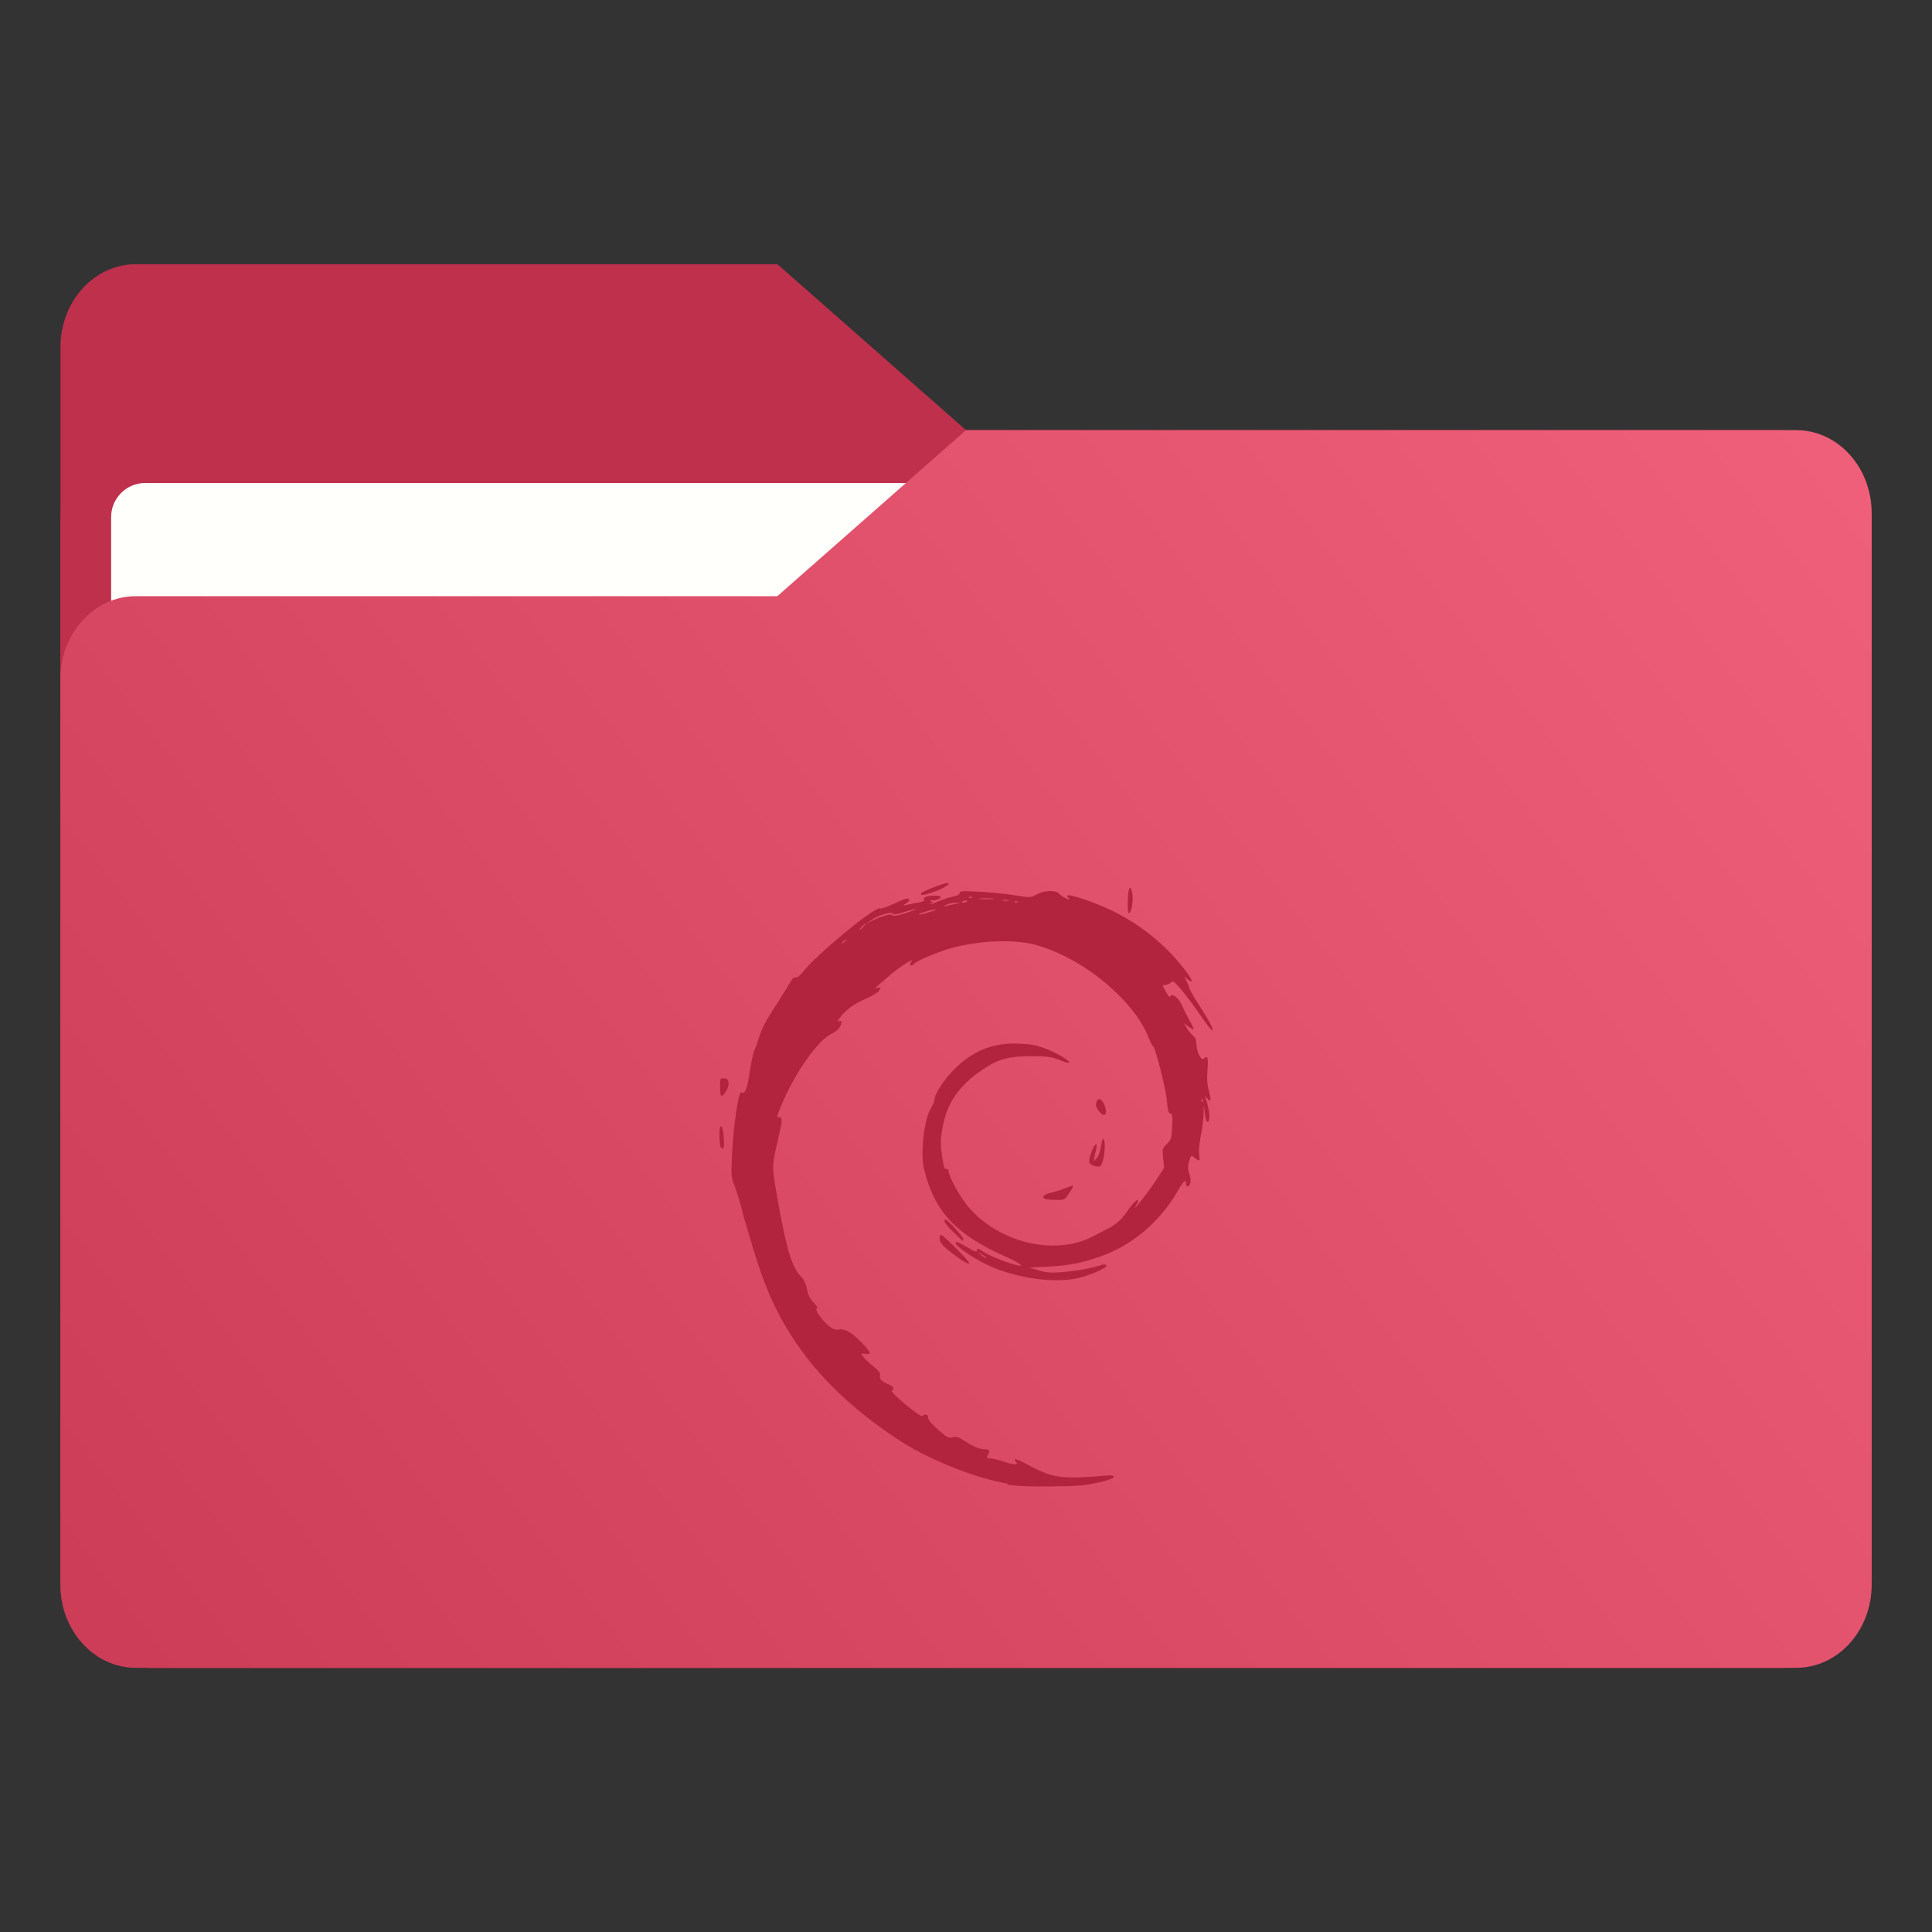 <?xml version="1.0" encoding="UTF-8" standalone="no"?>
<svg
   version="1.1"
   viewBox="0 0 64 64"
   id="svg7"
   sodipodi:docname="folder-deb.svg"
   inkscape:version="1.4 (e7c3feb100, 2024-10-09)"
   xmlns:inkscape="http://www.inkscape.org/namespaces/inkscape"
   xmlns:sodipodi="http://sodipodi.sourceforge.net/DTD/sodipodi-0.dtd"
   xmlns:xlink="http://www.w3.org/1999/xlink"
   xmlns="http://www.w3.org/2000/svg"
   xmlns:svg="http://www.w3.org/2000/svg">
  <rect x="0" y="0" width="64" height="64" fill="#333333" stroke="none"/>
  <sodipodi:namedview
     id="namedview7"
     pagecolor="#505050"
     bordercolor="#eeeeee"
     borderopacity="1"
     inkscape:showpageshadow="0"
     inkscape:pageopacity="0"
     inkscape:pagecheckerboard="0"
     inkscape:deskcolor="#505050"
     inkscape:zoom="4.1321553"
     inkscape:cx="39.930735"
     inkscape:cy="40.17274"
     inkscape:window-width="2560"
     inkscape:window-height="1411"
     inkscape:window-x="0"
     inkscape:window-y="0"
     inkscape:window-maximized="1"
     inkscape:current-layer="svg7" />
  <defs
     id="defs2">
    <linearGradient
       id="linearGradient14"
       x1="100"
       x2="133.19"
       y1="17.453"
       y2="51.606"
       gradientTransform="matrix(2.295,0,0,2.295,-262.41,-67.465)"
       gradientUnits="userSpaceOnUse">
      <stop
         stop-color="#bf7474"
         offset="0"
         id="stop13"
         style="stop-color:#fffdfd;stop-opacity:1" />
      <stop
         stop-color="#be4c63"
         offset="1"
         id="stop14"
         style="stop-color:#fed0cf;stop-opacity:1" />
    </linearGradient>
    <style
       id="current-color-scheme"
       type="text/css">.ColorScheme-Text {
        color:#232629;
      }
      .ColorScheme-Highlight {
        color:#3daee9;
      }</style>
    <linearGradient
       id="a"
       x1="445.28"
       x2="445.28"
       y1="179.28"
       y2="200.07"
       gradientTransform="matrix(1.472,0,0,1.443,-548.041,-239.75)"
       gradientUnits="userSpaceOnUse">
      <stop
         stop-opacity=".15"
         offset="0"
         id="stop1" />
      <stop
         stop-opacity="0"
         offset="1"
         id="stop2" />
    </linearGradient>
    <filter
       color-interpolation-filters="sRGB"
       height="1.026"
       width="1.022"
       y="-0.013"
       x="-0.011"
       id="filter1733">
      <feGaussianBlur
         id="feGaussianBlur869"
         stdDeviation="0.073" />
    </filter>
    <linearGradient
       gradientUnits="userSpaceOnUse"
       gradientTransform="matrix(0.265,0,0,0.265,-0.794,-39.158)"
       y2="166"
       y1="155"
       x2="25"
       x1="25"
       id="linearGradient1387">
      <stop
         id="stop850"
         offset="0"
         stop-color="#3296d7"
         style="stop-color:#e25378;stop-opacity:1" />
      <stop
         id="stop852"
         offset="1"
         stop-color="#0a7db4"
         style="stop-color:#b94462;stop-opacity:1" />
    </linearGradient>
    <filter
       color-interpolation-filters="sRGB"
       height="1.297"
       width="1.03"
       y="-0.148"
       x="-0.015"
       id="filter935">
      <feGaussianBlur
         id="feGaussianBlur872"
         stdDeviation="0.098" />
    </filter>
    <linearGradient
       gradientUnits="userSpaceOnUse"
       gradientTransform="matrix(0.265,0,0,0.265,-0.794,-39.158)"
       y2="185"
       y1="185"
       x2="65"
       x1="5"
       id="linearGradient1401">
      <stop
         id="stop855"
         offset="0"
         stop-color="#3492cb"
         style="stop-color:#b94462;stop-opacity:1" />
      <stop
         id="stop857"
         offset=".084"
         stop-color="#6ec8fa"
         style="stop-color:#e5547a;stop-opacity:1" />
      <stop
         id="stop859"
         offset=".912"
         stop-color="#6ec8fa"
         style="stop-color:#e6547a;stop-opacity:1" />
      <stop
         id="stop861"
         offset="1"
         stop-color="#3492cb"
         style="stop-color:#b94462;stop-opacity:1" />
    </linearGradient>
    <linearGradient
       gradientUnits="userSpaceOnUse"
       gradientTransform="matrix(0.182,0,0,0.41,9.2,-451.88)"
       y2="1140.2"
       y1="1138.4"
       x2="-9.617"
       x1="-9.617"
       id="linearGradient1438">
      <stop
         id="stop864"
         offset="0"
         stop-opacity="0"
         stop-color="#1482be"
         style="stop-color:#c44869;stop-opacity:0;" />
      <stop
         id="stop866"
         offset="1"
         stop-color="#1482be"
         style="stop-color:#b44262;stop-opacity:1;" />
    </linearGradient>
    <linearGradient
       id="linearGradient1911-3-3"
       x1="25.085"
       x2="25.085"
       y1="24.031"
       y2="26.412"
       gradientTransform="matrix(3.78,0,0,3.78,9.702,-80.825)"
       gradientUnits="userSpaceOnUse">
      <stop
         stop-color="#892a3c"
         offset="0"
         id="stop5" />
      <stop
         stop-color="#732332"
         offset="1"
         id="stop6" />
    </linearGradient>
    <linearGradient
       id="linearGradient1951-6-6"
       x1="100"
       x2="133.19"
       y1="17.453"
       y2="51.606"
       gradientTransform="matrix(2.295,0,0,2.295,-262.41,-67.465)"
       gradientUnits="userSpaceOnUse">
      <stop
         stop-color="#bf7474"
         offset="0"
         id="stop7" />
      <stop
         stop-color="#be4c63"
         offset="1"
         id="stop8" />
    </linearGradient>
    <linearGradient
       id="linearGradient11110-7-5"
       x1="0.529"
       x2="16.404"
       y1="5.381"
       y2="5.381"
       gradientTransform="matrix(8.673,0,0,8.673,-88.013,-66.291)"
       gradientUnits="userSpaceOnUse">
      <stop
         stop-color="#fff"
         offset="0"
         id="stop9" />
      <stop
         stop-color="#fff"
         stop-opacity="0"
         offset="1"
         id="stop10" />
    </linearGradient>
    <linearGradient
       id="linearGradient29077-6"
       x1="0.529"
       x2="16.404"
       y1="14.179"
       y2="14.179"
       gradientTransform="matrix(8.673,0,0,8.673,-88.013,-66.426)"
       gradientUnits="userSpaceOnUse">
      <stop
         stop-color="#4e1822"
         offset="0"
         id="stop11" />
      <stop
         stop-color="#4e1821"
         offset="1"
         id="stop12" />
    </linearGradient>
    <linearGradient
       id="linearGradient947"
       x1="-16.14"
       x2="-1.07"
       y1="-55.616"
       y2="-44.835"
       gradientTransform="matrix(1,0,0,1.1,16.669,62.435)"
       gradientUnits="userSpaceOnUse">
      <stop
         stop-color="#d73232"
         offset="0"
         id="stop6-3" />
      <stop
         stop-color="#eb4646"
         offset="1"
         id="stop7-6" />
    </linearGradient>
    <linearGradient
       inkscape:collect="always"
       xlink:href="#linearGradient947"
       id="linearGradient8-3"
       gradientUnits="userSpaceOnUse"
       gradientTransform="matrix(1,0,0,1.1,16.669,62.435)"
       x1="-16.14"
       y1="-55.616"
       x2="-1.07"
       y2="-44.835" />
    <linearGradient
       inkscape:collect="always"
       xlink:href="#linearGradient1"
       id="linearGradient4"
       x1="2.003"
       y1="55.251"
       x2="61.519"
       y2="9.412"
       gradientUnits="userSpaceOnUse"
       gradientTransform="translate(-7,-21.749)" />
    <linearGradient
       id="linearGradient1"
       inkscape:collect="always">
      <stop
         style="stop-color:#cc3c57;stop-opacity:1;"
         offset="0"
         id="stop3" />
      <stop
         style="stop-color:#f2617b;stop-opacity:1;"
         offset="1"
         id="stop4" />
    </linearGradient>
  </defs>
  <g
     id="g1"
     transform="translate(7,21.749)">
    <g
       transform="matrix(3.78,0,0,3.78,-6.997,-23.5)"
       id="g18-5">
      <g
         transform="matrix(1,0,0,1.1,16.669,63.956)"
         fill="url(#linearGradient947)"
         stroke-width="0.661"
         id="g17-3"
         style="fill:url(#linearGradient8-3)">
        <path
           d="m -8.203,-51.317 h -7.937 v -3.638 c 0,-0.365 0.296,-0.661 0.661,-0.661 h 5.622 l 1.654,1.323 z"
           fill="url(#linearGradient947)"
           id="path16-5"
           style="fill:#be304c;fill-opacity:1" />
      </g>
      <rect
         x="0.529"
         y="4.233"
         width="15.874"
         height="10.848"
         ry="0.794"
         fill="url(#linearGradient1006)"
         id="rect17-6"
         style="fill:#be304c;fill-opacity:1" />
      <rect
         x="0.973"
         y="4.696"
         width="14.987"
         height="9.922"
         ry="0.299"
         fill="#fffffc"
         id="rect18-2" />
    </g>
    <path
       d="M 52.5,-7.5 H 25 l -6.25,5.5 H -2.5 C -3.881,-2 -5,-0.769 -5,0.75 v 30 c 0,1.519 1.119,2.75 2.5,2.75 h 55.001 c 1.381,0 2.5,-1.231 2.5,-2.75 v -35.5 c 0,-1.519 -1.119,-2.75 -2.5,-2.75 z"
       fill="url(#linearGradient1064)"
       stroke-width="2.622"
       id="path18-9"
       style="fill:url(#linearGradient4);fill-opacity:1" />
  </g>
  <path
     d="m 33.37,49.146 c -1.09,-0.182 -2.634,-0.818 -3.543,-1.408 -2.089,-1.363 -3.457,-2.878 -4.302,-4.77 -0.273,-0.636 -0.434,-1.09 -0.908,-2.725 -0.091,-0.409 -0.245,-0.867 -0.302,-1.01 -0.096,-0.241 -0.1,-0.322 -0.058,-1.125 0.04,-0.727 0.182,-1.817 0.273,-1.904 0.013,-0.021 0.045,-0.026 0.07,-0.011 0.085,0.051 0.164,-0.184 0.242,-0.718 0.043,-0.293 0.109,-0.6 0.148,-0.683 0.039,-0.082 0.105,-0.265 0.147,-0.405 0.096,-0.322 0.228,-0.57 0.634,-1.195 0.179,-0.275 0.364,-0.575 0.413,-0.666 0.057,-0.107 0.119,-0.16 0.176,-0.149 0.055,0.01 0.146,-0.059 0.241,-0.184 0.413,-0.545 2.359,-2.154 2.539,-2.099 0.049,0.015 0.254,-0.053 0.456,-0.15 0.365,-0.176 0.526,-0.217 0.526,-0.133 0,0.024 -0.053,0.079 -0.117,0.122 -0.113,0.075 -0.111,0.077 0.065,0.036 0.1,-0.023 0.269,-0.057 0.375,-0.074 0.131,-0.021 0.184,-0.053 0.166,-0.098 -0.016,-0.04 0.022,-0.079 0.094,-0.097 0.179,-0.046 0.459,-0.039 0.459,0.012 0,0.061 -0.16,0.123 -0.287,0.111 -0.086,-0.008 -0.091,-9.23e-4 -0.026,0.042 0.064,0.043 0.065,0.052 0.004,0.052 -0.041,4.18e-4 -0.06,0.014 -0.044,0.029 0.016,0.016 0.125,-0.018 0.241,-0.075 0.116,-0.057 0.33,-0.128 0.474,-0.158 0.178,-0.037 0.262,-0.079 0.262,-0.131 0,-0.067 0.083,-0.073 0.638,-0.044 0.351,0.018 0.881,0.071 1.177,0.117 0.539,0.084 0.539,0.084 0.74,-0.027 0.241,-0.133 0.628,-0.15 0.73,-0.033 0.037,0.043 0.14,0.114 0.228,0.158 0.144,0.071 0.153,0.071 0.092,9.23e-4 -0.115,-0.133 -7.7e-4,-0.13 0.445,0.013 1.436,0.461 2.606,1.283 3.475,2.44 0.206,0.274 0.218,0.398 0.023,0.231 l -0.112,-0.096 0.085,0.16 c 0.047,0.088 0.085,0.187 0.085,0.22 0,0.033 0.138,0.276 0.307,0.54 0.38,0.595 0.487,0.796 0.461,0.869 -0.011,0.032 -0.179,-0.178 -0.374,-0.466 -0.195,-0.288 -0.484,-0.675 -0.641,-0.862 -0.235,-0.278 -0.297,-0.325 -0.345,-0.266 -0.032,0.04 -0.111,0.079 -0.175,0.088 l -0.116,0.016 0.115,0.216 c 0.063,0.119 0.123,0.192 0.133,0.163 0.055,-0.158 0.31,0.05 0.426,0.346 0.038,0.096 0.138,0.294 0.222,0.441 0.085,0.146 0.143,0.276 0.13,0.288 -0.013,0.013 -0.09,-0.028 -0.172,-0.089 l -0.148,-0.112 0.101,0.166 c 0.056,0.091 0.148,0.203 0.206,0.248 0.072,0.057 0.107,0.146 0.11,0.284 0.007,0.256 0.159,0.559 0.242,0.479 0.129,-0.124 0.156,-0.047 0.124,0.36 -0.024,0.3 -0.011,0.497 0.046,0.707 0.086,0.318 0.068,0.397 -0.059,0.248 -0.08,-0.095 -0.081,-0.095 -0.045,0.004 0.077,0.211 0.135,0.526 0.119,0.649 -0.03,0.231 -0.12,0.135 -0.151,-0.161 l -0.03,-0.288 -0.009,0.307 c -0.004,0.169 -0.046,0.495 -0.092,0.725 -0.046,0.232 -0.07,0.514 -0.053,0.633 0.032,0.225 0.009,0.234 -0.187,0.072 -0.08,-0.066 -0.093,-0.052 -0.148,0.143 -0.046,0.164 -0.046,0.258 0.002,0.395 0.034,0.099 0.054,0.233 0.044,0.298 -0.023,0.15 -0.148,0.197 -0.148,0.055 0,-0.178 -0.071,-0.115 -0.287,0.257 -0.583,1.005 -1.506,1.782 -2.55,2.149 -0.616,0.216 -1.029,0.296 -1.723,0.335 l -0.625,0.034 0.309,0.091 c 0.249,0.074 0.395,0.085 0.756,0.057 0.472,-0.037 1.026,-0.135 1.277,-0.226 0.1,-0.037 0.168,-0.038 0.203,-0.005 0.082,0.078 -0.644,0.387 -1.075,0.456 -0.733,0.119 -1.714,-0.01 -2.58,-0.338 -0.588,-0.223 -1.46,-0.803 -1.326,-0.882 0.025,-0.015 0.191,0.061 0.369,0.168 0.227,0.138 0.323,0.174 0.323,0.122 0,-0.098 0.033,-0.093 0.214,0.03 0.163,0.111 0.663,0.318 1.024,0.422 0.393,0.114 0.241,-0.024 -0.287,-0.26 -1.667,-0.746 -2.359,-1.492 -2.704,-2.914 -0.126,-0.522 0.009,-1.666 0.24,-2.024 0.058,-0.091 0.106,-0.202 0.106,-0.248 0,-0.198 0.344,-0.722 0.698,-1.061 0.623,-0.597 1.27,-0.846 2.11,-0.809 0.406,0.018 0.58,0.052 0.918,0.181 0.383,0.147 0.866,0.453 0.718,0.456 -0.035,7.35e-4 -0.187,-0.048 -0.339,-0.109 -0.23,-0.092 -0.378,-0.111 -0.901,-0.113 -0.734,-0.003 -1.093,0.097 -1.615,0.45 -0.741,0.5 -1.153,1.076 -1.298,1.816 -0.098,0.496 -0.101,0.634 -0.024,1.126 0.044,0.284 0.075,0.367 0.13,0.347 0.046,-0.017 0.072,0.008 0.072,0.069 0,0.176 0.399,0.889 0.675,1.208 0.666,0.768 1.742,1.257 2.764,1.257 0.53,0 0.959,-0.098 1.353,-0.308 0.158,-0.085 0.358,-0.188 0.444,-0.23 0.303,-0.148 0.492,-0.316 0.712,-0.637 0.122,-0.179 0.255,-0.325 0.295,-0.325 0.059,0 0.057,0.026 -0.014,0.138 -0.233,0.368 0.313,-0.301 0.596,-0.731 l 0.317,-0.481 -0.034,-0.316 c -0.033,-0.304 -0.028,-0.322 0.123,-0.475 0.146,-0.147 0.159,-0.19 0.176,-0.583 0.015,-0.352 0.004,-0.425 -0.06,-0.425 -0.06,-3.44e-4 -0.086,-0.093 -0.112,-0.401 -0.034,-0.407 -0.38,-1.777 -0.46,-1.824 -0.024,-0.014 -0.092,-0.146 -0.15,-0.293 -0.196,-0.495 -0.539,-0.97 -1.075,-1.489 -0.771,-0.746 -1.742,-1.321 -2.659,-1.577 -0.78,-0.217 -2.105,-0.138 -3.048,0.181 -0.46,0.156 -0.914,0.363 -0.991,0.451 -0.035,0.04 -0.085,0.06 -0.112,0.044 -0.028,-0.017 -0.02,-0.062 0.018,-0.107 0.174,-0.201 -0.403,0.167 -0.774,0.494 -0.224,0.198 -0.416,0.365 -0.426,0.373 -0.01,0.007 0.034,3.46e-4 0.097,-0.016 0.106,-0.026 0.11,-0.019 0.053,0.083 -0.037,0.066 -0.228,0.184 -0.462,0.286 -0.393,0.171 -0.648,0.359 -0.85,0.629 -0.081,0.108 -0.085,0.131 -0.022,0.107 0.045,-0.017 0.082,-0.006 0.082,0.023 0,0.143 -0.135,0.302 -0.335,0.396 -0.444,0.207 -1.223,1.312 -1.641,2.326 -0.186,0.452 -0.183,0.436 -0.082,0.436 0.107,0 0.099,0.116 -0.047,0.741 -0.213,0.909 -0.214,0.88 0.019,2.16 0.283,1.559 0.449,2.08 0.763,2.402 0.074,0.076 0.145,0.237 0.177,0.398 0.038,0.193 0.102,0.321 0.222,0.442 0.109,0.111 0.146,0.178 0.104,0.193 -0.082,0.029 0.176,0.398 0.411,0.588 0.118,0.096 0.206,0.128 0.301,0.11 0.208,-0.038 0.42,0.077 0.746,0.405 0.339,0.341 0.373,0.433 0.149,0.401 -0.145,-0.02 -0.148,-0.017 -0.077,0.088 0.041,0.06 0.192,0.204 0.335,0.32 0.202,0.163 0.254,0.234 0.228,0.31 -0.036,0.11 0.067,0.213 0.302,0.299 0.146,0.053 0.193,0.169 0.083,0.204 -0.033,0.011 0.172,0.213 0.456,0.45 0.32,0.267 0.535,0.414 0.566,0.385 0.081,-0.075 0.185,-0.053 0.187,0.041 0.002,0.102 0.094,0.21 0.425,0.497 0.209,0.181 0.261,0.204 0.389,0.17 0.117,-0.031 0.191,-0.011 0.356,0.096 0.33,0.214 0.53,0.299 0.701,0.299 0.168,0 0.192,0.046 0.105,0.203 -0.046,0.083 -0.036,0.097 0.07,0.097 0.068,0 0.26,0.045 0.427,0.1 0.379,0.125 0.537,0.134 0.442,0.024 -0.14,-0.162 0.008,-0.118 0.51,0.152 0.7,0.377 1.054,0.42 2.449,0.298 0.206,-0.018 0.274,-0.007 0.274,0.043 0,0.043 -0.179,0.109 -0.508,0.185 -0.432,0.1 -0.663,0.12 -1.55,0.13 -0.699,0.008 -1.176,-0.01 -1.45,-0.055 z M 32.658,41.65 c 0,-0.011 -0.064,-0.057 -0.143,-0.103 l -0.143,-0.084 0.123,0.103 c 0.12,0.1 0.164,0.123 0.164,0.084 z m 7.174,-5.241 c -0.017,-0.04 -0.029,-0.028 -0.031,0.03 -0.002,0.053 0.01,0.082 0.027,0.066 0.017,-0.017 0.019,-0.06 0.003,-0.096 z M 28.007,31.164 c 0.065,-0.079 0.063,-0.081 -0.02,-0.019 -0.05,0.038 -0.091,0.077 -0.091,0.087 0,0.041 0.043,0.015 0.111,-0.069 z m 0.593,-0.463 c 0.052,-0.055 0.083,-0.1 0.068,-0.1 -0.014,0 -0.069,0.045 -0.12,0.1 -0.052,0.055 -0.083,0.1 -0.068,0.1 0.014,0 0.069,-0.045 0.12,-0.1 z m 0.656,-0.352 c 0.172,-0.056 0.269,-0.066 0.306,-0.031 0.036,0.035 0.171,0.014 0.421,-0.065 0.202,-0.064 0.358,-0.125 0.347,-0.135 -0.011,-0.011 -0.178,0.031 -0.37,0.092 -0.264,0.085 -0.359,0.097 -0.388,0.051 -0.05,-0.077 -0.524,0.075 -0.728,0.234 l -0.139,0.108 0.15,-0.086 c 0.082,-0.047 0.263,-0.123 0.402,-0.168 z m 1.502,-0.127 c 0.151,-0.043 0.266,-0.087 0.255,-0.098 -0.024,-0.023 -0.563,0.125 -0.563,0.155 0,0.03 0.004,0.03 0.308,-0.057 z m 0.864,-0.273 0.208,-0.037 -0.182,-0.004 c -0.1,-0.003 -0.241,0.03 -0.313,0.072 -0.084,0.05 -0.094,0.064 -0.026,0.041 0.057,-0.02 0.198,-0.052 0.313,-0.072 z m 0.414,-0.094 c 0.016,-0.025 -0.018,-0.034 -0.075,-0.019 -0.122,0.031 -0.137,0.065 -0.029,0.065 0.041,0 0.088,-0.02 0.104,-0.045 z m 1.682,0.015 c -0.017,-0.017 -0.062,-0.018 -0.1,-0.004 -0.042,0.016 -0.029,0.028 0.032,0.03 0.055,0.002 0.086,-0.01 0.068,-0.026 z m -0.312,-0.054 c -0.05,-0.013 -0.132,-0.013 -0.182,0 -0.05,0.013 -0.009,0.023 0.091,0.023 0.1,0 0.141,-0.01 0.091,-0.023 z M 32.887,29.765 c -0.107,-0.011 -0.294,-0.011 -0.417,-3.27e-4 -0.123,0.011 -0.035,0.019 0.194,0.02 0.229,1.81e-4 0.33,-0.008 0.223,-0.019 z m -0.68,-0.044 c -0.017,-0.017 -0.062,-0.018 -0.1,-0.004 -0.042,0.016 -0.029,0.028 0.031,0.03 0.055,0.002 0.086,-0.01 0.068,-0.026 z M 31.854,41.741 C 31.324,41.376 31.127,41.187 31.127,41.042 c 0,-0.077 0.018,-0.139 0.04,-0.139 0.075,0 0.962,0.889 0.943,0.945 -0.011,0.032 -0.118,-0.012 -0.256,-0.107 z m -0.273,-0.927 c -0.276,-0.267 -0.364,-0.411 -0.253,-0.411 0.067,0 0.58,0.564 0.58,0.637 0,0.035 -0.007,0.063 -0.015,0.063 -0.008,0 -0.149,-0.13 -0.313,-0.289 z m 3.05,-1.094 c -0.146,-0.056 -0.055,-0.161 0.182,-0.21 0.136,-0.028 0.352,-0.096 0.481,-0.151 0.128,-0.055 0.242,-0.091 0.254,-0.08 0.011,0.011 -0.047,0.122 -0.129,0.247 -0.149,0.226 -0.151,0.227 -0.436,0.223 -0.158,-0.002 -0.316,-0.015 -0.352,-0.029 z M 36.194,38.601 c -0.141,-0.054 -0.146,-0.147 -0.029,-0.461 0.101,-0.27 0.205,-0.323 0.147,-0.075 -0.021,0.089 -0.049,0.219 -0.062,0.288 l -0.024,0.125 0.104,-0.114 c 0.062,-0.067 0.119,-0.225 0.14,-0.387 0.02,-0.15 0.056,-0.261 0.082,-0.246 0.064,0.038 0.058,0.434 -0.012,0.699 -0.061,0.232 -0.116,0.259 -0.346,0.171 z M 23.863,37.974 c -0.017,-0.044 -0.032,-0.214 -0.032,-0.379 0,-0.218 0.018,-0.294 0.065,-0.279 0.077,0.025 0.123,0.738 0.047,0.738 -0.027,0 -0.063,-0.036 -0.081,-0.079 z m 12.535,-1.17 c -0.081,-0.105 -0.106,-0.188 -0.083,-0.276 0.047,-0.18 0.171,-0.155 0.262,0.054 0.142,0.325 0.019,0.478 -0.179,0.221 z M 23.853,36.01 c -0.003,-0.284 -2.5e-5,-0.292 0.131,-0.288 0.111,0.004 0.138,0.032 0.15,0.158 0.014,0.142 -0.146,0.422 -0.241,0.422 -0.02,0 -0.038,-0.132 -0.04,-0.292 z m 13.506,-6.147 c 0.008,-0.448 0.086,-0.599 0.147,-0.286 0.043,0.218 -0.012,0.604 -0.094,0.67 -0.045,0.036 -0.058,-0.062 -0.053,-0.384 z m -6.847,-0.268 c 0.021,-0.06 0.74,-0.343 0.872,-0.343 0.156,0 -0.124,0.183 -0.446,0.292 -0.359,0.122 -0.455,0.133 -0.426,0.051 z"
     fill="#000000"
     opacity="0.15"
     id="path1"
     style="opacity:1;fill:#b2243e;fill-opacity:1;stroke-width:0.908" />
</svg>
